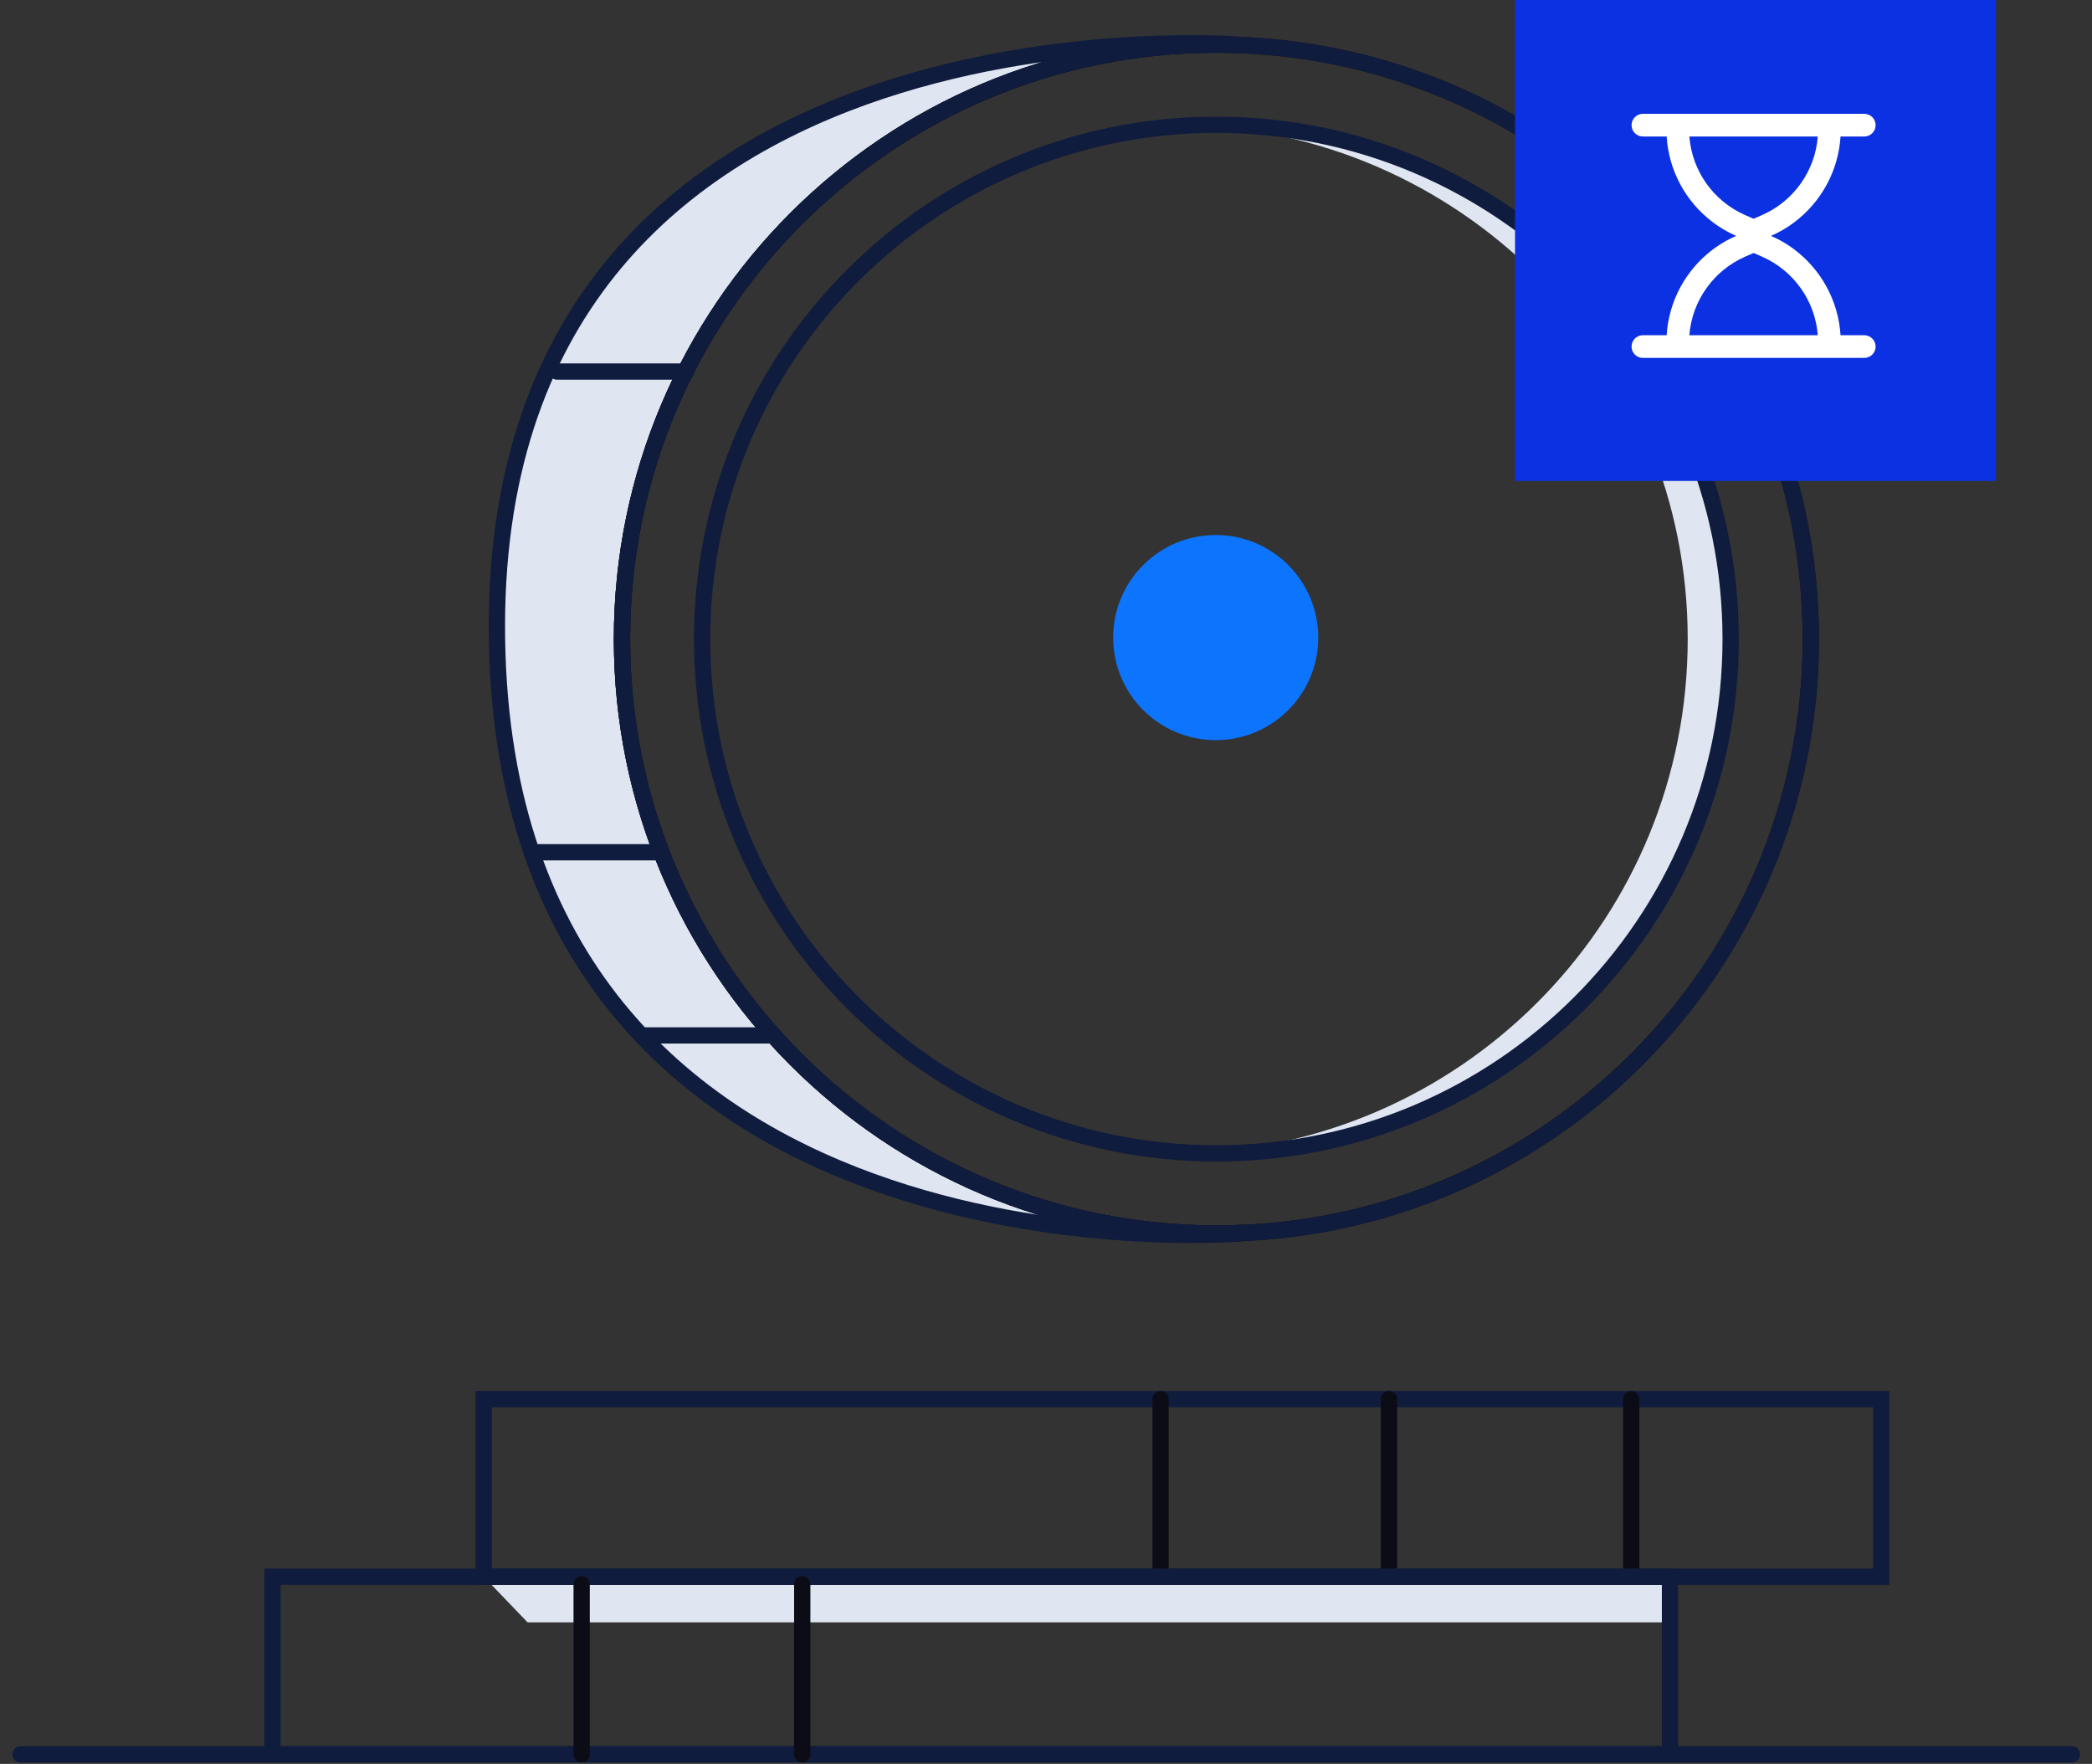 <svg width="102" height="86" viewBox="0 0 102 86" fill="none" xmlns="http://www.w3.org/2000/svg">
<rect x="0" y="0" width="102" height="86" fill="#333333" stroke="none"/>
<g id="tx-pending-light">
<path id="Fill 1" fill-rule="evenodd" clip-rule="evenodd" d="M25.724 79.1H81.424V77.028L23.584 76.874L25.724 79.1Z" fill="#DFE6F2"/>
<g id="Group 4">
<path id="Stroke 2" d="M1 85.534H101.018" stroke="#101C3D" stroke-width="0.794" stroke-linecap="round"/>
</g>
<path id="Stroke 5" fill-rule="evenodd" clip-rule="evenodd" d="M23.584 76.874H91.721V68.214H23.584V76.874Z" stroke="#101C3D" stroke-width="0.794" stroke-linecap="round"/>
<path id="Stroke 6" d="M67.723 68.215V76.504" stroke="#0C0C16" stroke-width="0.794" stroke-linecap="round"/>
<path id="Stroke 7" d="M56.587 68.215V76.504" stroke="#0C0C16" stroke-width="0.794" stroke-linecap="round"/>
<path id="Stroke 8" d="M79.534 68.215V76.504" stroke="#0C0C16" stroke-width="0.794" stroke-linecap="round"/>
<g id="Group 25">
<path id="Stroke 9" fill-rule="evenodd" clip-rule="evenodd" d="M13.287 85.534H81.424V76.874H13.287V85.534Z" stroke="#101C3D" stroke-width="0.794" stroke-linecap="round"/>
<path id="Stroke 11" d="M28.36 77.245V85.534" stroke="#0C0C16" stroke-width="0.794" stroke-linecap="round"/>
<path id="Stroke 12" d="M39.115 77.245V85.534" stroke="#0C0C16" stroke-width="0.794" stroke-linecap="round"/>
<path id="Fill 13" fill-rule="evenodd" clip-rule="evenodd" d="M59.308 60.143C43.302 60.143 30.326 47.166 30.326 31.159C30.326 15.152 43.302 2.175 59.308 2.175C59.654 2.175 59.998 2.184 60.341 2.196V2.175C60.341 2.175 23.757 -0.675 24.232 31.159C24.707 62.994 60.341 60.143 60.341 60.143V60.123C59.998 60.135 59.654 60.143 59.308 60.143" fill="#DFE6F2"/>
<path id="Stroke 14" fill-rule="evenodd" clip-rule="evenodd" d="M59.308 60.143C43.302 60.143 30.326 47.166 30.326 31.159C30.326 15.152 43.302 2.175 59.308 2.175C59.654 2.175 59.998 2.184 60.341 2.196V2.175C60.341 2.175 23.757 -0.675 24.232 31.159C24.707 62.994 60.341 60.143 60.341 60.143V60.123C59.998 60.135 59.654 60.143 59.308 60.143Z" stroke="#101C3D" stroke-width="0.794"/>
<path id="Stroke 15" fill-rule="evenodd" clip-rule="evenodd" d="M88.29 31.159C88.29 47.166 75.314 60.143 59.308 60.143C43.302 60.143 30.326 47.166 30.326 31.159C30.326 15.152 43.302 2.175 59.308 2.175C75.314 2.175 88.29 15.152 88.29 31.159Z" stroke="#0C0C16" stroke-width="0.794"/>
<path id="Fill 16" fill-rule="evenodd" clip-rule="evenodd" d="M59.307 6.083C58.957 6.083 58.608 6.092 58.261 6.107C71.624 6.655 82.288 17.661 82.288 31.159C82.288 44.658 71.624 55.663 58.261 56.212C58.608 56.226 58.957 56.236 59.307 56.236C73.156 56.236 84.382 45.008 84.382 31.159C84.382 17.31 73.156 6.083 59.307 6.083" fill="#DFE6F2"/>
<path id="Stroke 17" fill-rule="evenodd" clip-rule="evenodd" d="M84.382 31.159C84.382 45.008 73.156 56.235 59.308 56.235C45.46 56.235 34.233 45.008 34.233 31.159C34.233 17.31 45.46 6.083 59.308 6.083C73.156 6.083 84.382 17.31 84.382 31.159Z" stroke="#101C3D" stroke-width="0.794" stroke-linecap="round"/>
<path id="Stroke 18" fill-rule="evenodd" clip-rule="evenodd" d="M88.29 31.159C88.29 47.166 75.314 60.143 59.308 60.143C43.302 60.143 30.326 47.166 30.326 31.159C30.326 15.152 43.302 2.175 59.308 2.175C75.314 2.175 88.29 15.152 88.29 31.159Z" stroke="#101C3D" stroke-width="0.794" stroke-linecap="round"/>
<path id="Oval" fill-rule="evenodd" clip-rule="evenodd" d="M59.275 36.086C62.037 36.086 64.275 33.847 64.275 31.086C64.275 28.324 62.037 26.086 59.275 26.086C56.514 26.086 54.275 28.324 54.275 31.086C54.275 33.847 56.514 36.086 59.275 36.086Z" fill="#0D75FD"/>
<path id="Stroke 20" d="M25.909 41.554H32.231" stroke="#101C3D" stroke-width="0.794" stroke-linecap="round"/>
<path id="Stroke 21" d="M27.154 18.115H33.469" stroke="#101C3D" stroke-width="0.794" stroke-linecap="round"/>
<path id="Stroke 22" d="M31.48 50.484H37.694" stroke="#101C3D" stroke-width="0.794" stroke-linecap="round"/>
</g>
<g id="Group 474">
<path id="Fill 47" fill-rule="evenodd" clip-rule="evenodd" d="M73.869 23.449H97.318V0H73.869V23.449Z" fill="#0C31E2"/>
<g id="i-awaiting/outlined">
<path id="Union" fill-rule="evenodd" clip-rule="evenodd" d="M79.55 6.103C79.55 5.797 79.797 5.55 80.102 5.55H90.897C91.202 5.55 91.45 5.797 91.45 6.103C91.45 6.408 91.202 6.655 90.897 6.655H89.739C89.635 8.327 88.798 9.851 87.484 10.838C87.282 10.99 87.069 11.129 86.845 11.254C86.685 11.344 86.52 11.426 86.35 11.5C86.52 11.575 86.685 11.657 86.845 11.746C87.069 11.871 87.282 12.01 87.484 12.162C88.798 13.149 89.635 14.673 89.739 16.345H90.897C91.202 16.345 91.45 16.592 91.45 16.898C91.45 17.203 91.202 17.45 90.897 17.45H80.102C79.797 17.45 79.55 17.203 79.55 16.898C79.55 16.592 79.797 16.345 80.102 16.345H81.261C81.365 14.673 82.201 13.149 83.516 12.162C83.718 12.01 83.931 11.871 84.155 11.746C84.315 11.657 84.48 11.575 84.65 11.5C84.48 11.426 84.315 11.344 84.155 11.254C83.931 11.129 83.718 10.99 83.516 10.838C82.201 9.851 81.365 8.327 81.261 6.655H80.102C79.797 6.655 79.55 6.408 79.55 6.103ZM82.368 6.655H88.631C88.502 8.328 87.461 9.808 85.907 10.488L85.5 10.666L85.093 10.488C83.538 9.808 82.498 8.328 82.368 6.655ZM85.5 12.334L85.093 12.512C83.538 13.193 82.498 14.672 82.368 16.345H88.631C88.502 14.672 87.461 13.193 85.907 12.512L85.5 12.334Z" fill="white"/>
</g>
</g>
</g>
</svg>
